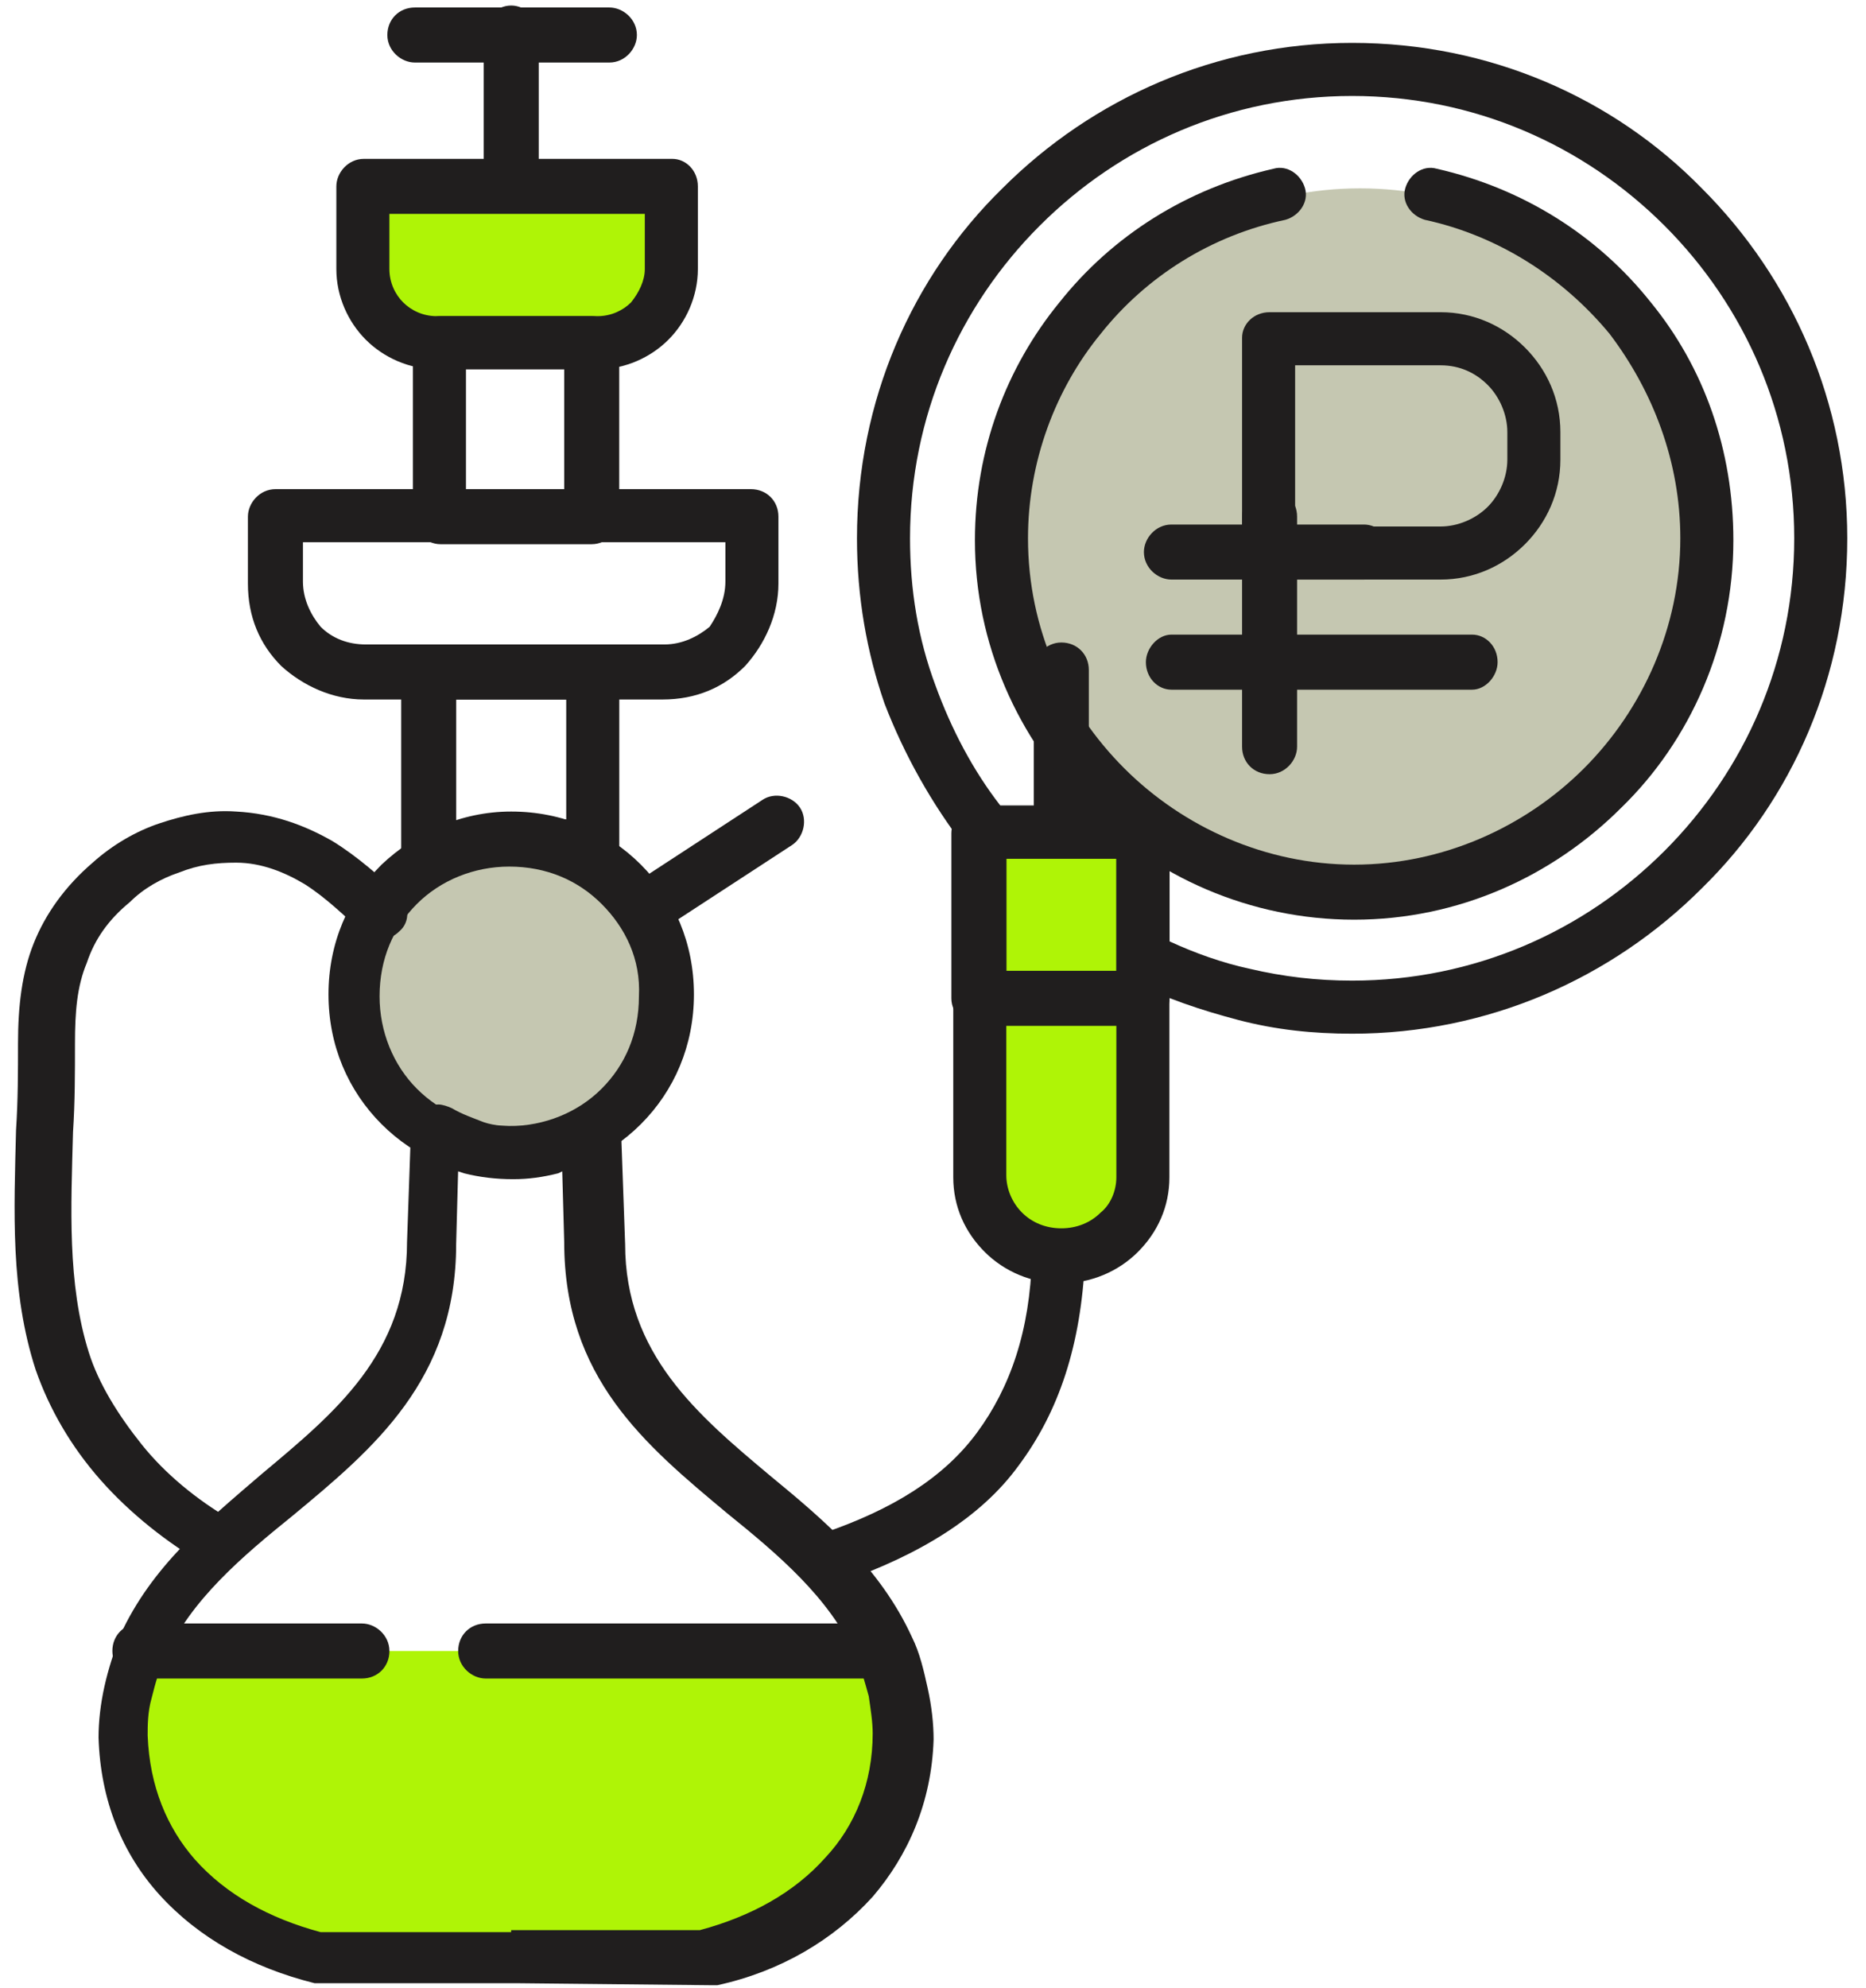 <svg width="77" height="82" viewBox="0 0 77 82" fill="none" xmlns="http://www.w3.org/2000/svg">
<path fill-rule="evenodd" clip-rule="evenodd" d="M56.121 7.768C63.986 7.768 70.391 14.174 70.391 22.038C70.391 29.903 63.986 36.308 56.121 36.308C48.257 36.308 41.852 29.903 41.852 22.038C41.852 14.174 48.257 7.768 56.121 7.768Z" fill="#C5C7B1"/>
<path fill-rule="evenodd" clip-rule="evenodd" d="M27.742 7.687V11.093C27.742 12.795 26.364 14.092 24.742 14.092H18.094C16.391 14.092 15.094 12.714 15.094 11.093V7.687H27.742Z" fill="#AFF406"/>
<path d="M28.797 7.687V11.093C28.797 12.228 28.311 13.282 27.581 14.011C26.852 14.741 25.797 15.228 24.662 15.228H18.014C16.879 15.228 15.825 14.741 15.095 14.011C14.365 13.282 13.879 12.228 13.879 11.093V7.687C13.879 7.12 14.365 6.552 15.014 6.552H27.743C28.311 6.552 28.797 7.039 28.797 7.687ZM26.608 11.093V8.822H16.068V11.093C16.068 11.66 16.311 12.147 16.636 12.471C16.96 12.795 17.446 13.039 18.014 13.039H24.662C25.23 13.039 25.716 12.795 26.041 12.471C26.365 12.066 26.608 11.579 26.608 11.093Z" fill="#201E1E"/>
<path d="M32.122 21.309V24.065C32.122 25.363 31.554 26.579 30.743 27.471C29.852 28.362 28.716 28.849 27.338 28.849H15.014C13.717 28.849 12.501 28.281 11.609 27.471C10.717 26.579 10.23 25.444 10.23 24.065V21.309C10.23 20.741 10.717 20.174 11.366 20.174H30.987C31.635 20.174 32.122 20.66 32.122 21.309ZM29.933 23.984V22.363H12.501V23.984C12.501 24.714 12.825 25.363 13.23 25.849C13.717 26.335 14.366 26.579 15.095 26.579H27.419C28.149 26.579 28.797 26.254 29.284 25.849C29.608 25.363 29.933 24.714 29.933 23.984Z" fill="#201E1E"/>
<path d="M17.69 26.66H24.419C24.987 26.66 25.554 27.146 25.554 27.795V35.497C25.554 36.065 25.068 36.633 24.419 36.633C24.176 36.633 24.014 36.551 23.852 36.47C23.446 36.227 23.041 36.065 22.636 35.984C22.23 35.903 21.744 35.822 21.176 35.822C20.609 35.822 20.041 35.903 19.555 35.984C19.068 36.146 18.663 36.308 18.257 36.551C17.771 36.876 17.041 36.714 16.717 36.227C16.636 36.065 16.555 35.822 16.555 35.66V27.876C16.636 27.146 17.122 26.66 17.69 26.66ZM23.365 28.849H18.825V33.876L19.068 33.795C19.798 33.633 20.528 33.551 21.257 33.551C21.987 33.551 22.636 33.633 23.284 33.795H23.365V28.849Z" fill="#201E1E"/>
<path d="M42.66 27.633C42.66 27.065 43.147 26.498 43.795 26.498C44.444 26.498 44.93 26.984 44.93 27.633V34.281C44.93 34.849 44.444 35.416 43.795 35.416C43.147 35.416 42.66 34.93 42.66 34.281C42.66 34.362 42.66 27.633 42.66 27.633Z" fill="#201E1E"/>
<path d="M31.47 32.984C31.957 32.66 32.687 32.822 33.011 33.308C33.335 33.795 33.173 34.524 32.687 34.849L27.092 38.497C26.606 38.822 25.876 38.659 25.552 38.173C25.227 37.687 25.389 36.957 25.876 36.633L31.47 32.984Z" fill="#201E1E"/>
<path d="M34.717 65.253C34.149 65.415 33.501 65.172 33.338 64.605C33.176 64.037 33.419 63.389 33.987 63.226C36.825 62.253 38.933 60.956 40.311 59.091C41.69 57.227 42.5 54.875 42.581 51.875C42.581 51.308 43.068 50.821 43.716 50.821C44.284 50.821 44.77 51.308 44.77 51.956C44.608 55.443 43.716 58.2 42.014 60.47C40.473 62.578 37.96 64.118 34.717 65.253Z" fill="#201E1E"/>
<path fill-rule="evenodd" clip-rule="evenodd" d="M21.258 80.739H21.015H20.771H13.069C8.447 79.604 5.123 76.442 4.961 71.577C4.961 70.604 5.204 69.226 5.61 68.091H36.338C36.744 69.226 37.068 70.523 36.987 71.577C36.825 76.442 33.501 79.604 28.879 80.739H21.258Z" fill="#AFF406"/>
<path fill-rule="evenodd" clip-rule="evenodd" d="M21.096 34.605C24.663 34.605 27.582 37.524 27.582 41.092C27.582 44.659 24.663 47.578 21.096 47.578C17.528 47.578 14.609 44.659 14.609 41.092C14.609 37.524 17.528 34.605 21.096 34.605Z" fill="#C5C7B1"/>
<path d="M21.095 33.47C23.203 33.47 25.068 34.281 26.446 35.66C27.825 37.038 28.635 38.903 28.635 41.011C28.635 43.119 27.825 44.983 26.446 46.362C25.068 47.74 23.203 48.551 21.095 48.551C18.987 48.551 17.122 47.74 15.744 46.362C14.366 44.983 13.555 43.119 13.555 41.011C13.555 38.903 14.366 37.038 15.744 35.66C17.122 34.362 18.987 33.47 21.095 33.47ZM24.825 37.281C23.852 36.308 22.554 35.74 21.014 35.74C19.555 35.74 18.176 36.308 17.203 37.281C16.23 38.254 15.663 39.551 15.663 41.092C15.663 42.551 16.23 43.929 17.203 44.902C18.176 45.875 19.473 46.443 21.014 46.443C22.473 46.443 23.852 45.875 24.825 44.902C25.798 43.929 26.365 42.632 26.365 41.092C26.446 39.551 25.798 38.254 24.825 37.281Z" fill="#201E1E"/>
<path d="M9.499 62.659C9.986 62.983 10.229 63.632 9.905 64.118C9.58 64.605 8.932 64.848 8.445 64.523C6.905 63.632 5.364 62.415 4.148 61.037C2.932 59.659 2.04 58.118 1.473 56.497C0.419 53.254 0.581 49.929 0.662 46.605C0.743 45.389 0.743 44.173 0.743 43.038C0.743 41.497 0.905 40.119 1.392 38.903C1.878 37.686 2.689 36.551 3.824 35.578C4.635 34.849 5.608 34.281 6.581 33.957C7.553 33.633 8.608 33.389 9.743 33.47C11.283 33.551 12.58 34.038 13.716 34.687C14.77 35.335 15.661 36.146 16.472 36.876C16.878 37.281 16.959 38.011 16.472 38.416C16.067 38.822 15.337 38.903 14.932 38.416C14.202 37.767 13.472 37.038 12.58 36.47C11.77 35.984 10.797 35.578 9.743 35.578C8.932 35.578 8.202 35.659 7.391 35.984C6.662 36.227 5.932 36.632 5.364 37.2C4.473 37.93 3.905 38.74 3.581 39.713C3.175 40.686 3.094 41.74 3.094 43.038C3.094 44.254 3.094 45.47 3.013 46.686C2.932 49.767 2.77 52.929 3.662 55.767C4.067 57.064 4.878 58.361 5.851 59.578C6.824 60.794 8.121 61.848 9.499 62.659Z" fill="#201E1E"/>
<path d="M18.174 13.039H24.417C24.985 13.039 25.552 13.525 25.552 14.174V21.309C25.552 21.876 25.066 22.444 24.417 22.444H18.174C17.607 22.444 17.039 21.957 17.039 21.309V14.174C17.12 13.525 17.607 13.039 18.174 13.039ZM23.282 15.228H19.228V20.174H23.282V15.228Z" fill="#201E1E"/>
<path d="M20.041 69.226C19.474 69.226 18.906 68.74 18.906 68.091C18.906 67.442 19.393 66.956 20.041 66.956H36.176C36.744 66.956 37.311 67.442 37.311 68.091C37.311 68.74 36.825 69.226 36.176 69.226H20.041Z" fill="#201E1E"/>
<path d="M5.772 69.226C5.204 69.226 4.637 68.74 4.637 68.091C4.637 67.442 5.123 66.956 5.772 66.956H14.934C15.501 66.956 16.069 67.442 16.069 68.091C16.069 68.74 15.582 69.226 14.934 69.226H5.772Z" fill="#201E1E"/>
<path d="M55.795 1.769C61.471 1.769 66.579 4.039 70.227 7.769C73.957 11.498 76.227 16.606 76.227 22.201C76.227 27.876 73.957 32.984 70.227 36.633C66.498 40.362 61.389 42.632 55.795 42.632C54.173 42.632 52.633 42.47 51.093 42.065C49.552 41.659 48.093 41.173 46.633 40.443C46.228 40.281 46.066 39.876 46.066 39.47V35.416H40.715C40.309 35.416 39.985 35.254 39.823 34.93C38.444 33.146 37.309 31.119 36.498 29.011C35.769 26.903 35.363 24.633 35.363 22.201C35.363 16.525 37.633 11.417 41.363 7.769C45.093 4.039 50.201 1.769 55.795 1.769ZM68.687 9.309C65.362 5.985 60.822 3.958 55.795 3.958C50.768 3.958 46.228 5.985 42.904 9.309C39.579 12.633 37.552 17.174 37.552 22.201C37.552 24.309 37.877 26.335 38.606 28.281C39.255 30.065 40.147 31.768 41.282 33.227H47.12C47.687 33.227 48.255 33.714 48.255 34.362V38.822C49.309 39.308 50.444 39.714 51.579 39.957C52.957 40.281 54.336 40.443 55.795 40.443C60.822 40.443 65.362 38.416 68.687 35.092C72.011 31.768 74.038 27.227 74.038 22.201C74.038 17.174 72.011 12.633 68.687 9.309Z" fill="#201E1E"/>
<path d="M58.797 9.066C58.23 8.904 57.825 8.336 57.987 7.768C58.149 7.201 58.716 6.795 59.284 6.958C62.851 7.768 65.932 9.714 68.121 12.471C70.311 15.147 71.527 18.552 71.527 22.282C71.527 26.579 69.743 30.552 66.905 33.308C64.068 36.146 60.176 37.93 55.879 37.93C51.581 37.93 47.609 36.146 44.852 33.308C42.014 30.471 40.23 26.579 40.23 22.282C40.23 18.552 41.528 15.147 43.717 12.471C45.906 9.714 48.987 7.768 52.554 6.958C53.122 6.795 53.69 7.201 53.852 7.768C54.014 8.336 53.608 8.904 53.041 9.066C49.96 9.714 47.284 11.417 45.419 13.768C43.555 16.038 42.42 19.038 42.42 22.201C42.42 25.93 43.96 29.254 46.392 31.687C48.825 34.119 52.23 35.66 55.879 35.66C59.527 35.66 62.932 34.119 65.365 31.687C67.797 29.254 69.338 25.849 69.338 22.201C69.338 19.038 68.203 16.12 66.419 13.768C64.473 11.417 61.797 9.714 58.797 9.066Z" fill="#201E1E"/>
<path d="M52.389 12.876H59.443C60.821 12.876 62.037 13.444 62.929 14.336C63.821 15.228 64.389 16.444 64.389 17.822V18.957C64.389 20.336 63.821 21.552 62.929 22.444C62.037 23.335 60.821 23.903 59.443 23.903H52.389C51.821 23.903 51.254 23.417 51.254 22.768V13.93C51.254 13.363 51.74 12.876 52.389 12.876ZM59.443 15.066H53.443V21.714H59.443C60.172 21.714 60.902 21.39 61.389 20.903C61.875 20.417 62.2 19.687 62.2 18.957V17.822C62.2 17.092 61.875 16.363 61.389 15.876C60.902 15.39 60.254 15.066 59.443 15.066Z" fill="#201E1E"/>
<path d="M51.254 21.309C51.254 20.741 51.74 20.174 52.389 20.174C53.038 20.174 53.524 20.66 53.524 21.309V30.795C53.524 31.362 53.038 31.93 52.389 31.93C51.74 31.93 51.254 31.443 51.254 30.795V21.309Z" fill="#201E1E"/>
<path d="M48.339 28.444C47.772 28.444 47.285 27.957 47.285 27.308C47.285 26.741 47.772 26.173 48.339 26.173H60.744C61.312 26.173 61.798 26.66 61.798 27.308C61.798 27.876 61.312 28.444 60.744 28.444H48.339Z" fill="#201E1E"/>
<path d="M48.338 23.903C47.771 23.903 47.203 23.417 47.203 22.768C47.203 22.201 47.69 21.633 48.338 21.633H56.284C56.852 21.633 57.419 22.119 57.419 22.768C57.419 23.336 56.933 23.903 56.284 23.903H48.338Z" fill="#201E1E"/>
<path d="M22.231 7.363C22.231 7.931 21.745 8.498 21.096 8.498C20.529 8.498 19.961 8.012 19.961 7.363V1.363C19.961 0.796 20.447 0.228 21.096 0.228C21.664 0.228 22.231 0.715 22.231 1.363V7.363Z" fill="#201E1E"/>
<path d="M25.146 0.309C25.714 0.309 26.281 0.796 26.281 1.444C26.281 2.012 25.795 2.579 25.146 2.579H17.119C16.552 2.579 15.984 2.093 15.984 1.444C15.984 0.796 16.471 0.309 17.119 0.309H25.146Z" fill="#201E1E"/>
<path fill-rule="evenodd" clip-rule="evenodd" d="M47.203 34.362V48.551C47.203 50.335 45.663 51.875 43.879 51.875C42.014 51.875 40.555 50.416 40.555 48.551V34.362H47.203Z" fill="#AFF406"/>
<path d="M48.255 34.362V48.551C48.255 49.767 47.768 50.821 46.957 51.632C46.147 52.443 45.011 52.929 43.795 52.929C42.579 52.929 41.444 52.443 40.633 51.632C39.822 50.821 39.336 49.767 39.336 48.551V34.362C39.336 33.795 39.822 33.227 40.471 33.227H47.201C47.768 33.227 48.255 33.714 48.255 34.362ZM46.066 48.551V35.416H41.525V48.47C41.525 49.037 41.768 49.605 42.174 50.01C42.579 50.416 43.147 50.659 43.795 50.659C44.444 50.659 45.011 50.416 45.417 50.01C45.822 49.686 46.066 49.118 46.066 48.551Z" fill="#201E1E"/>
<path d="M21.417 81.793H21.336H21.255H13.228C13.147 81.793 13.066 81.793 12.985 81.793C10.39 81.145 8.201 79.928 6.58 78.145C5.039 76.442 4.147 74.253 4.066 71.659C4.066 71.01 4.147 70.28 4.31 69.55C4.472 68.821 4.715 68.091 4.958 67.442C6.256 64.605 8.526 62.74 10.796 60.794C13.796 58.281 16.796 55.848 16.796 51.227L16.958 46.605C16.958 46.038 17.444 45.551 18.093 45.551C18.255 45.551 18.498 45.632 18.661 45.713C19.066 45.956 19.552 46.119 19.958 46.281C20.444 46.443 20.85 46.443 21.417 46.443C21.904 46.443 22.309 46.362 22.796 46.281C23.201 46.2 23.688 46.038 24.012 45.794C24.498 45.47 25.228 45.713 25.471 46.2C25.552 46.362 25.633 46.524 25.633 46.767L25.796 51.308C25.796 55.848 28.795 58.362 31.795 60.875C34.066 62.74 36.336 64.686 37.633 67.523C37.957 68.172 38.12 68.902 38.282 69.632C38.444 70.361 38.525 71.091 38.525 71.74C38.444 74.334 37.471 76.523 36.011 78.226C34.39 80.01 32.201 81.307 29.606 81.874C29.525 81.874 29.363 81.874 29.282 81.874L21.417 81.793ZM21.093 79.604C23.687 79.604 26.282 79.604 28.877 79.604C30.985 79.037 32.768 78.064 34.066 76.604C35.282 75.307 36.011 73.523 36.011 71.496C36.011 71.01 35.93 70.523 35.849 69.956C35.687 69.388 35.525 68.74 35.282 68.253C34.228 65.902 32.12 64.118 30.012 62.416C26.606 59.578 23.282 56.821 23.282 51.227L23.201 48.308L23.039 48.389C22.39 48.551 21.823 48.632 21.174 48.632C20.444 48.632 19.796 48.551 19.147 48.389L18.904 48.308L18.823 51.308C18.823 56.902 15.417 59.74 12.093 62.497C9.985 64.199 7.877 65.983 6.823 68.334C6.58 68.821 6.418 69.388 6.256 70.037C6.093 70.605 6.093 71.172 6.093 71.577C6.174 73.686 6.904 75.388 8.039 76.685C9.337 78.145 11.12 79.118 13.228 79.685H20.769C20.85 79.685 20.85 79.685 20.931 79.685H21.093V79.604Z" fill="#201E1E"/>
<path d="M48.258 34.362V41.173C48.258 41.74 47.771 42.308 47.123 42.308H40.393C39.825 42.308 39.258 41.821 39.258 41.173V34.362C39.258 33.795 39.744 33.227 40.393 33.227H47.123C47.771 33.227 48.258 33.714 48.258 34.362ZM46.068 40.038V35.416H41.528V40.038H46.068Z" fill="#201E1E"/>
</svg>

